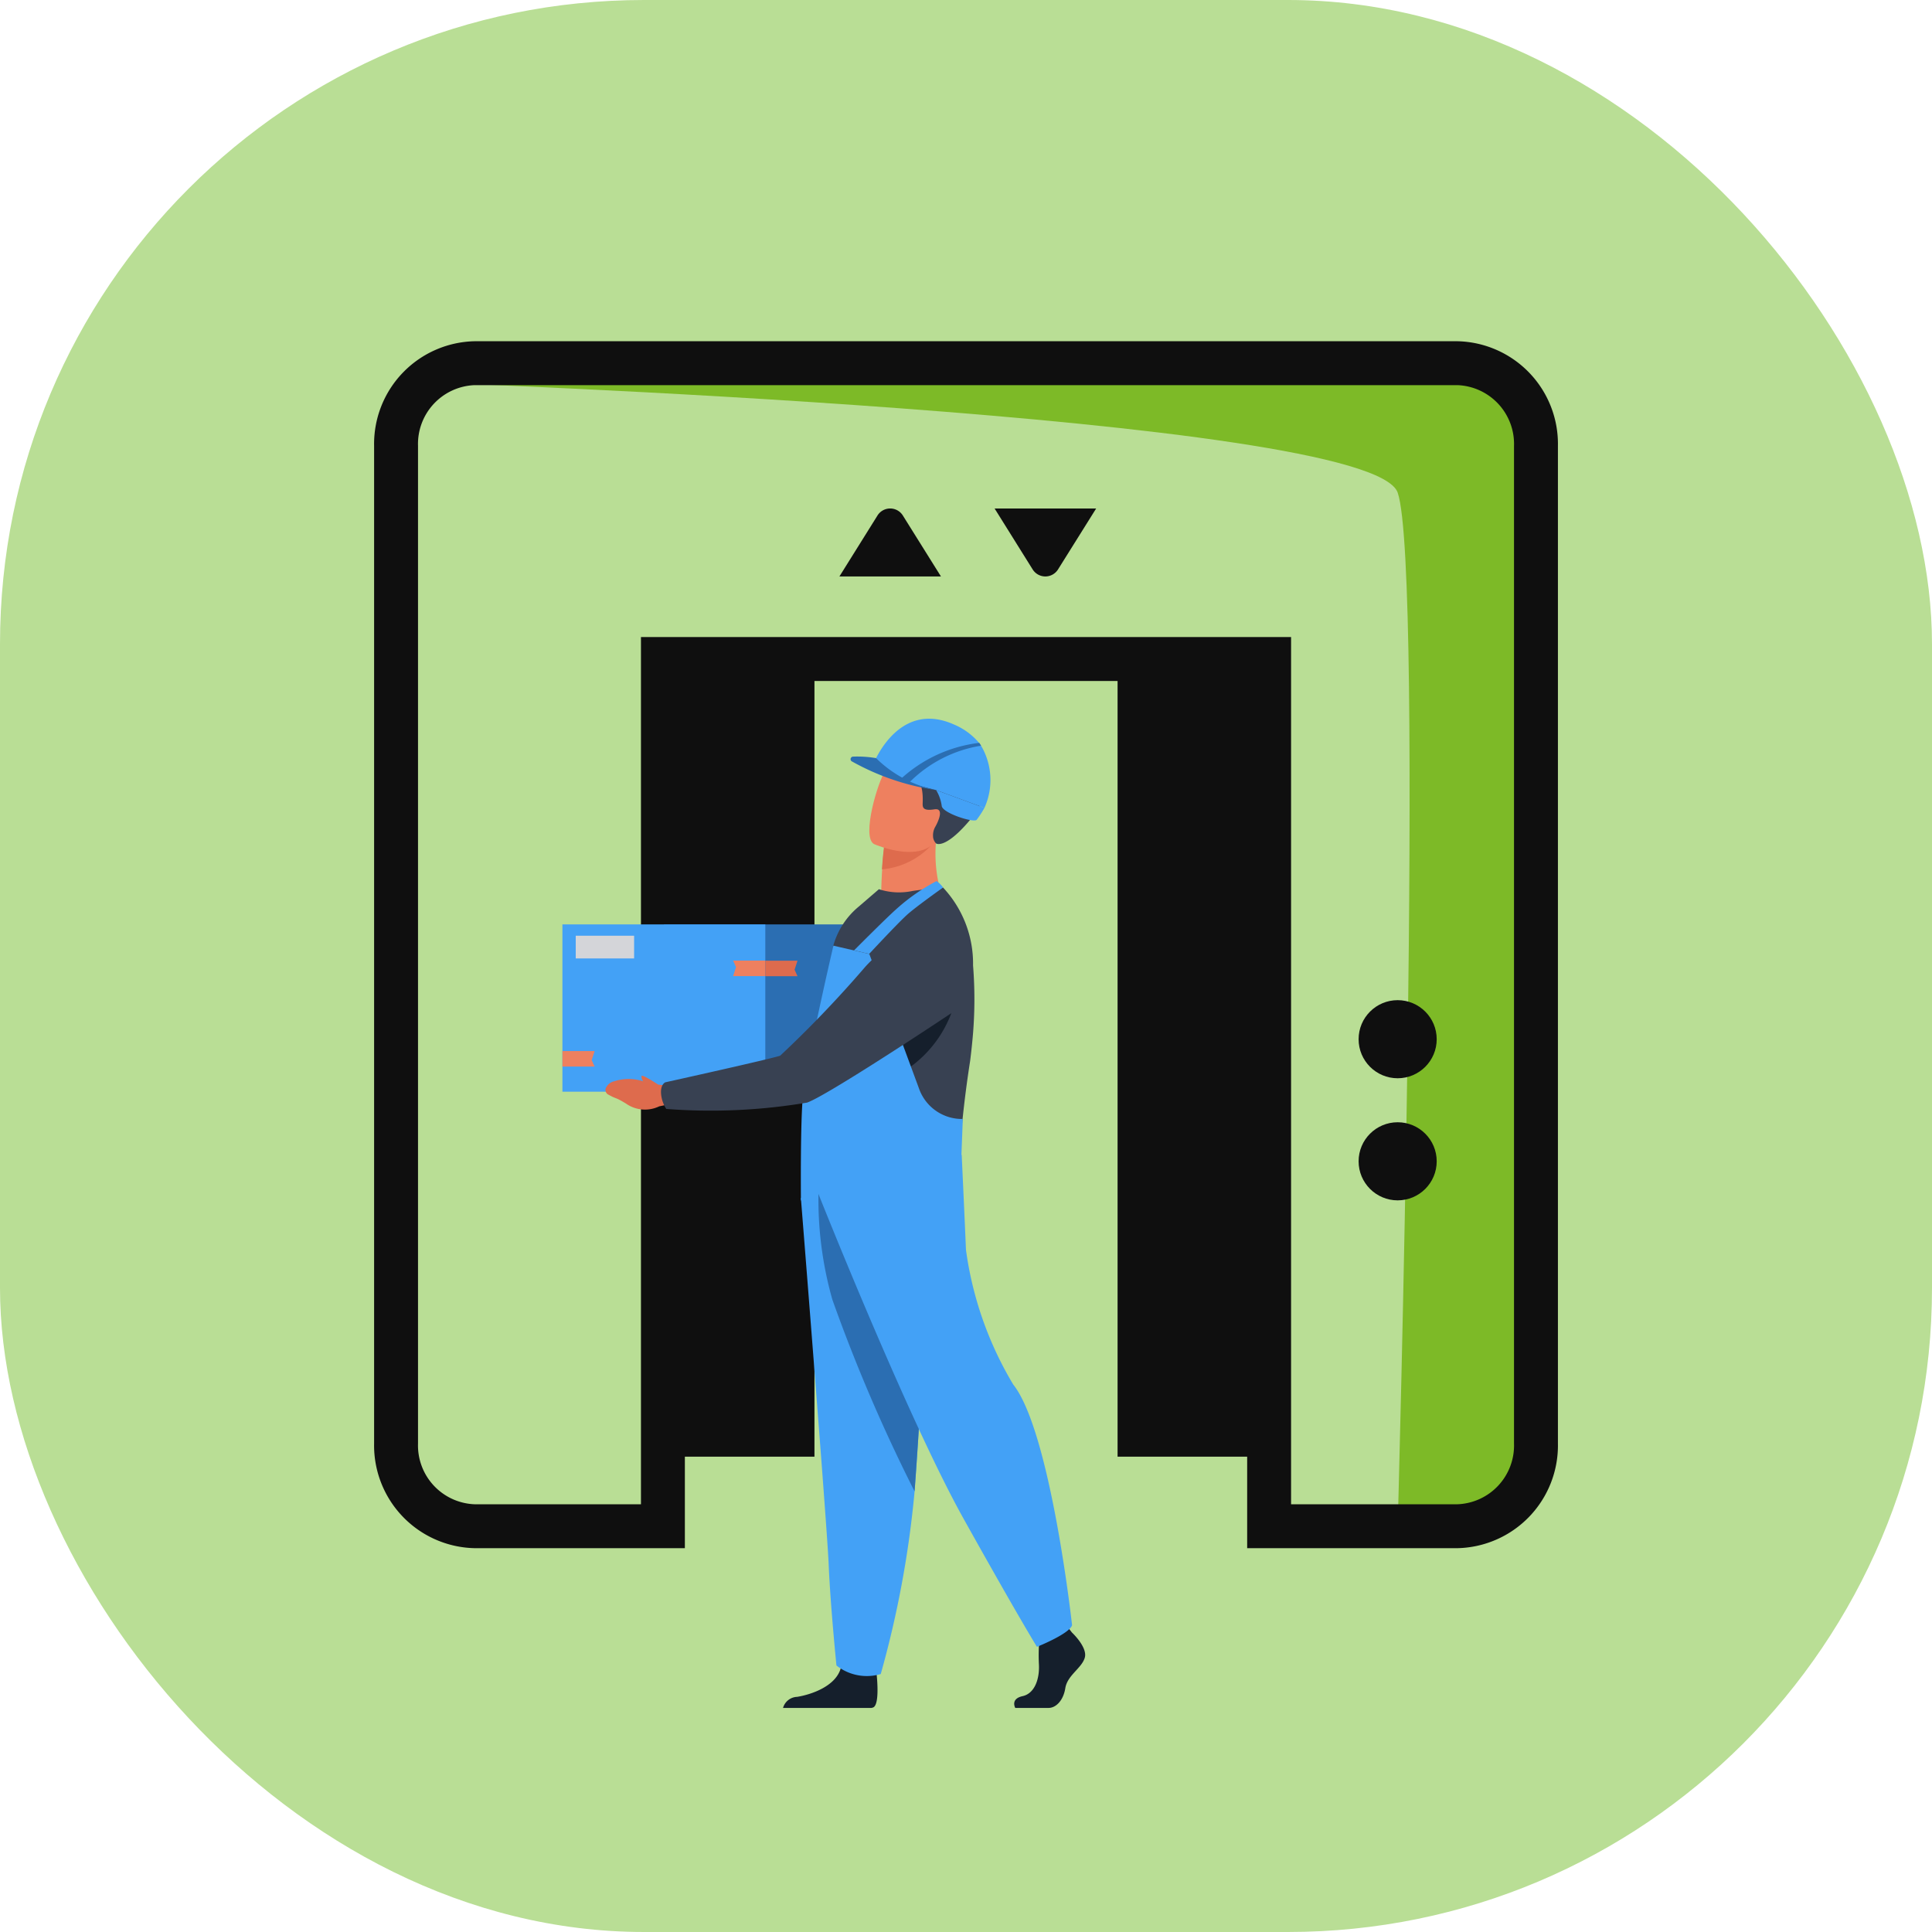 <svg xmlns="http://www.w3.org/2000/svg" width="66" height="66" viewBox="0 0 66 66">
  <g id="Group_14440" data-name="Group 14440" transform="translate(-19 -513)">
    <rect id="Rectangle_4090" data-name="Rectangle 4090" width="66" height="66" rx="22" transform="translate(19 513)" fill="#b9de95"/>
    <g id="Group_14424" data-name="Group 14424" transform="translate(-255.571 -1351.555)">
      <path id="Path_20041" data-name="Path 20041" d="M289.089,1877.615s32.314,1.121,33.229,3.769,0,35.31,0,35.31,4.725.439,4.725-1.192-.178-36.7-.178-36.7l-2.509-1.838Z" fill="#7dba27"/>
      <g id="Group_14419" data-name="Group 14419">
        <path id="Path_20042" data-name="Path 20042" d="M324.356,1917.443h-7.18v-29.625H297.967v29.625h-7.179a3.511,3.511,0,0,1-3.437-3.573v-34.085a3.51,3.51,0,0,1,3.437-3.573h33.568a3.51,3.51,0,0,1,3.436,3.573v34.085A3.51,3.51,0,0,1,324.356,1917.443Zm-5.68-1.5h5.68a2.009,2.009,0,0,0,1.936-2.073v-34.085a2.01,2.01,0,0,0-1.936-2.073H290.788a2.011,2.011,0,0,0-1.937,2.073v34.085a2.01,2.01,0,0,0,1.937,2.073h5.679v-29.625h22.209Z" fill="#0f0f0f"/>
        <rect id="Rectangle_4268" data-name="Rectangle 4268" width="5.177" height="27.249" transform="translate(297.217 1887.068)" fill="#0f0f0f"/>
        <rect id="Rectangle_4269" data-name="Rectangle 4269" width="5.177" height="27.249" transform="translate(312.749 1887.068)" fill="#0f0f0f"/>
        <g id="Group_14417" data-name="Group 14417">
          <circle id="Ellipse_838" data-name="Ellipse 838" cx="1.334" cy="1.334" r="1.334" transform="translate(320.983 1898.722)" fill="#0f0f0f"/>
          <circle id="Ellipse_839" data-name="Ellipse 839" cx="1.334" cy="1.334" r="1.334" transform="translate(320.983 1902.893)" fill="#0f0f0f"/>
        </g>
        <g id="Group_14418" data-name="Group 14418">
          <path id="Path_20043" data-name="Path 20043" d="M306.715,1884.247h-3.468l1.3-2.081a.511.511,0,0,1,.867,0Z" fill="#0f0f0f"/>
          <path id="Path_20044" data-name="Path 20044" d="M312.017,1881.926h-3.469l1.3,2.081a.511.511,0,0,0,.867,0Z" fill="#0f0f0f"/>
        </g>
      </g>
      <g id="Group_14423" data-name="Group 14423">
        <g id="Group_14420" data-name="Group 14420">
          <rect id="Rectangle_4270" data-name="Rectangle 4270" width="6.931" height="5.715" transform="translate(297.25 1896.134)" fill="#2b6eb2"/>
          <rect id="Rectangle_4271" data-name="Rectangle 4271" width="6.931" height="5.715" transform="translate(293.784 1896.134)" fill="#43a1f6"/>
          <path id="Path_20045" data-name="Path 20045" d="M304.177,1900.4h-1.1l.1-.309-.1-.221h1.1Z" fill="#de6b4d"/>
          <path id="Path_20046" data-name="Path 20046" d="M300.715,1897.9h-1.1l.1-.309-.1-.221h1.1Z" fill="#ee805f"/>
          <path id="Path_20047" data-name="Path 20047" d="M300.715,1897.373h1.1l-.1.309.1.221h-1.1Z" fill="#de6b4d"/>
          <path id="Path_20048" data-name="Path 20048" d="M293.784,1900.461h1.1l-.1.309.1.221h-1.1Z" fill="#ee805f"/>
          <rect id="Rectangle_4272" data-name="Rectangle 4272" width="1.994" height="0.776" transform="translate(296.233 1897.297) rotate(180)" fill="#d4d5d9"/>
        </g>
        <path id="Path_20049" data-name="Path 20049" d="M297.054,1901.606c-.168-.11-.549-.35-.567-.292a.253.253,0,0,0,.058.18,1.606,1.606,0,0,0-.994,0,.4.4,0,0,0-.258.185.178.178,0,0,0,.073.276c.282.16.2.061.59.3a1.125,1.125,0,0,0,1.136.094l.373-.077.023-.619S297.273,1901.634,297.054,1901.606Z" fill="#de6b4d"/>
        <path id="Path_20050" data-name="Path 20050" d="M304.676,1895.457a1.921,1.921,0,0,0,2.093-.23,4.824,4.824,0,0,1-.153-2.421c.01-.056-1.793.688-1.848.7h0v.013l0,.026c-.028.243-.047.484-.06.709C304.662,1894.925,304.676,1895.457,304.676,1895.457Z" fill="#ee805f"/>
        <path id="Path_20051" data-name="Path 20051" d="M304.7,1894.253a2.611,2.611,0,0,0,1.657-.792,10.819,10.819,0,0,0-1.591.044h0v.013l0,.026C304.734,1893.787,304.715,1894.028,304.7,1894.253Z" fill="#de6b4d"/>
        <path id="Path_20052" data-name="Path 20052" d="M304.432,1893.391s1.768.782,2.238-.327,1.015-1.754-.094-2.3-1.509-.217-1.756.115S303.984,1893.159,304.432,1893.391Z" fill="#ee805f"/>
        <path id="Path_20053" data-name="Path 20053" d="M306.548,1893.367c.022.021.4.218,1.433-1.142a1.334,1.334,0,0,0,.147-1.211,3.6,3.6,0,0,0-1.887-1.346,1.583,1.583,0,0,0-.986-.046.614.614,0,0,0-.431.761,1.006,1.006,0,0,0,.981.824c.312-.01.292.627.286.778s.005.281.4.218c.337-.054.147.39.034.59a.584.584,0,0,0-.08.323A.363.363,0,0,0,306.548,1893.367Z" fill="#384152"/>
        <path id="Path_20054" data-name="Path 20054" d="M309.254,1922.9h1.14c.239,0,.5-.239.57-.677s.558-.678.664-1.036-.438-.863-.438-.863l-.091-.117-.1-.122-.9.212s-.023.215-.037.489a6.231,6.231,0,0,0,0,.627c.026.478-.134.992-.559,1.085S309.254,1922.9,309.254,1922.9Z" fill="#151f2c"/>
        <path id="Path_20055" data-name="Path 20055" d="M301.321,1922.9h3.02a.292.292,0,0,0,.065-.019c.2-.1.138-.873.114-1.112l-.008-.07s-1.062-.849-1.208-.2c0,.021-.01.041-.016.06h0c-.184.609-1.009.886-1.485.963A.517.517,0,0,0,301.321,1922.9Z" fill="#151f2c"/>
        <path id="Path_20056" data-name="Path 20056" d="M301.93,1905.478s.161,2.013.35,4.432c.258,3.287.568,7.323.6,8.088.053,1.328.265,3.452.265,3.452a1.67,1.67,0,0,0,1.514.292,34.765,34.765,0,0,0,1.156-6.24l.012-.159c.239-3.266.611-10.144.611-10.144Z" fill="#43a1f6"/>
        <path id="Path_20057" data-name="Path 20057" d="M302.378,1905.2c.425.026,4.918-.144,4.919-.4a39,39,0,0,1,.415-4q.061-.48.1-.951a14.529,14.529,0,0,0,0-2.313,3.8,3.8,0,0,0-1.028-2.664s-.538.044-1.034.119a2.231,2.231,0,0,1-1.154-.059l-.686.591a2.654,2.654,0,0,0-.871,1.334S302.34,1905.2,302.378,1905.2Z" fill="#384152"/>
        <path id="Path_20058" data-name="Path 20058" d="M307.071,1899.163a4.017,4.017,0,0,1-2.051,2.224c-1.579.725-.635-1.379-.635-1.379Z" fill="#151f2c"/>
        <path id="Path_20059" data-name="Path 20059" d="M303.042,1896.86l1.227.285,1.689,4.574a1.557,1.557,0,0,0,1.5,1.062l0,.109-.084,2.18-5.442.494s-.025-2.728.072-3.6C302.152,1900.669,303.042,1896.86,303.042,1896.86Z" fill="#43a1f6"/>
        <path id="Path_20060" data-name="Path 20060" d="M297.157,1901.952c-.039-.357.144-.424.144-.424s3.617-.8,3.923-.91a38.884,38.884,0,0,0,2.847-2.967s.971-1.183,1.812-.963a1.562,1.562,0,0,1,1.151,1.277c.14.635.577.837.037,1.2-1.214.811-4.352,2.862-4.931,3.057a19.838,19.838,0,0,1-4.809.216A1.125,1.125,0,0,1,297.157,1901.952Z" fill="#384152"/>
        <path id="Path_20061" data-name="Path 20061" d="M305.541,1895.82c.285-.265,1.246-.945,1.246-.945a.7.7,0,0,0-.1-.121.736.736,0,0,0-.122-.1,6.64,6.64,0,0,0-1.385.967c-.379.338-1.433,1.4-1.433,1.4l.517.12S305.2,1896.133,305.541,1895.82Z" fill="#43a1f6"/>
        <g id="Group_14422" data-name="Group 14422">
          <path id="Path_20062" data-name="Path 20062" d="M304.357,1890.773a7.072,7.072,0,0,0,.965.464l1.229.309,1.65.607a2.307,2.307,0,0,0-.131-2.15h0c-.017-.024-.035-.048-.054-.071a2.259,2.259,0,0,0-.847-.623C305.223,1888.431,304.379,1890.7,304.357,1890.773Z" fill="#43a1f6"/>
          <g id="Group_14421" data-name="Group 14421">
            <path id="Path_20063" data-name="Path 20063" d="M305.306,1891.2l.314.1a4.437,4.437,0,0,1,2.463-1.27l-.013-.025h0c-.013-.024-.025-.037-.044-.072h-.01A4.8,4.8,0,0,0,305.306,1891.2Z" fill="#2b6eb2"/>
          </g>
          <path id="Path_20064" data-name="Path 20064" d="M306.551,1891.546a1.42,1.42,0,0,1,.19.536c.014.249,1.1.591,1.193.48a3.32,3.32,0,0,0,.267-.409Z" fill="#43a1f6"/>
          <path id="Path_20065" data-name="Path 20065" d="M306.551,1891.546a8.389,8.389,0,0,1-2.888-.986.088.088,0,0,1,.048-.158,3.937,3.937,0,0,1,.787.051A4.059,4.059,0,0,0,306.551,1891.546Z" fill="#2b6eb2"/>
        </g>
        <path id="Path_20066" data-name="Path 20066" d="M302.531,1905.344a12.514,12.514,0,0,0,.476,3.612,56.394,56.394,0,0,0,2.807,6.546l.012-.159c.239-3.266.611-10.144.611-10.144Z" fill="#2b6eb2"/>
        <path id="Path_20067" data-name="Path 20067" d="M302.531,1905.344s3.043,7.662,4.955,11.088,2.509,4.381,2.509,4.381,1.1-.438,1.2-.737c0,0-.731-6.613-2.011-8.225a12.115,12.115,0,0,1-1.614-4.6c-.039-.955-.146-3.246-.146-3.246Z" fill="#43a1f6"/>
      </g>
    </g>
  </g>
</svg>
